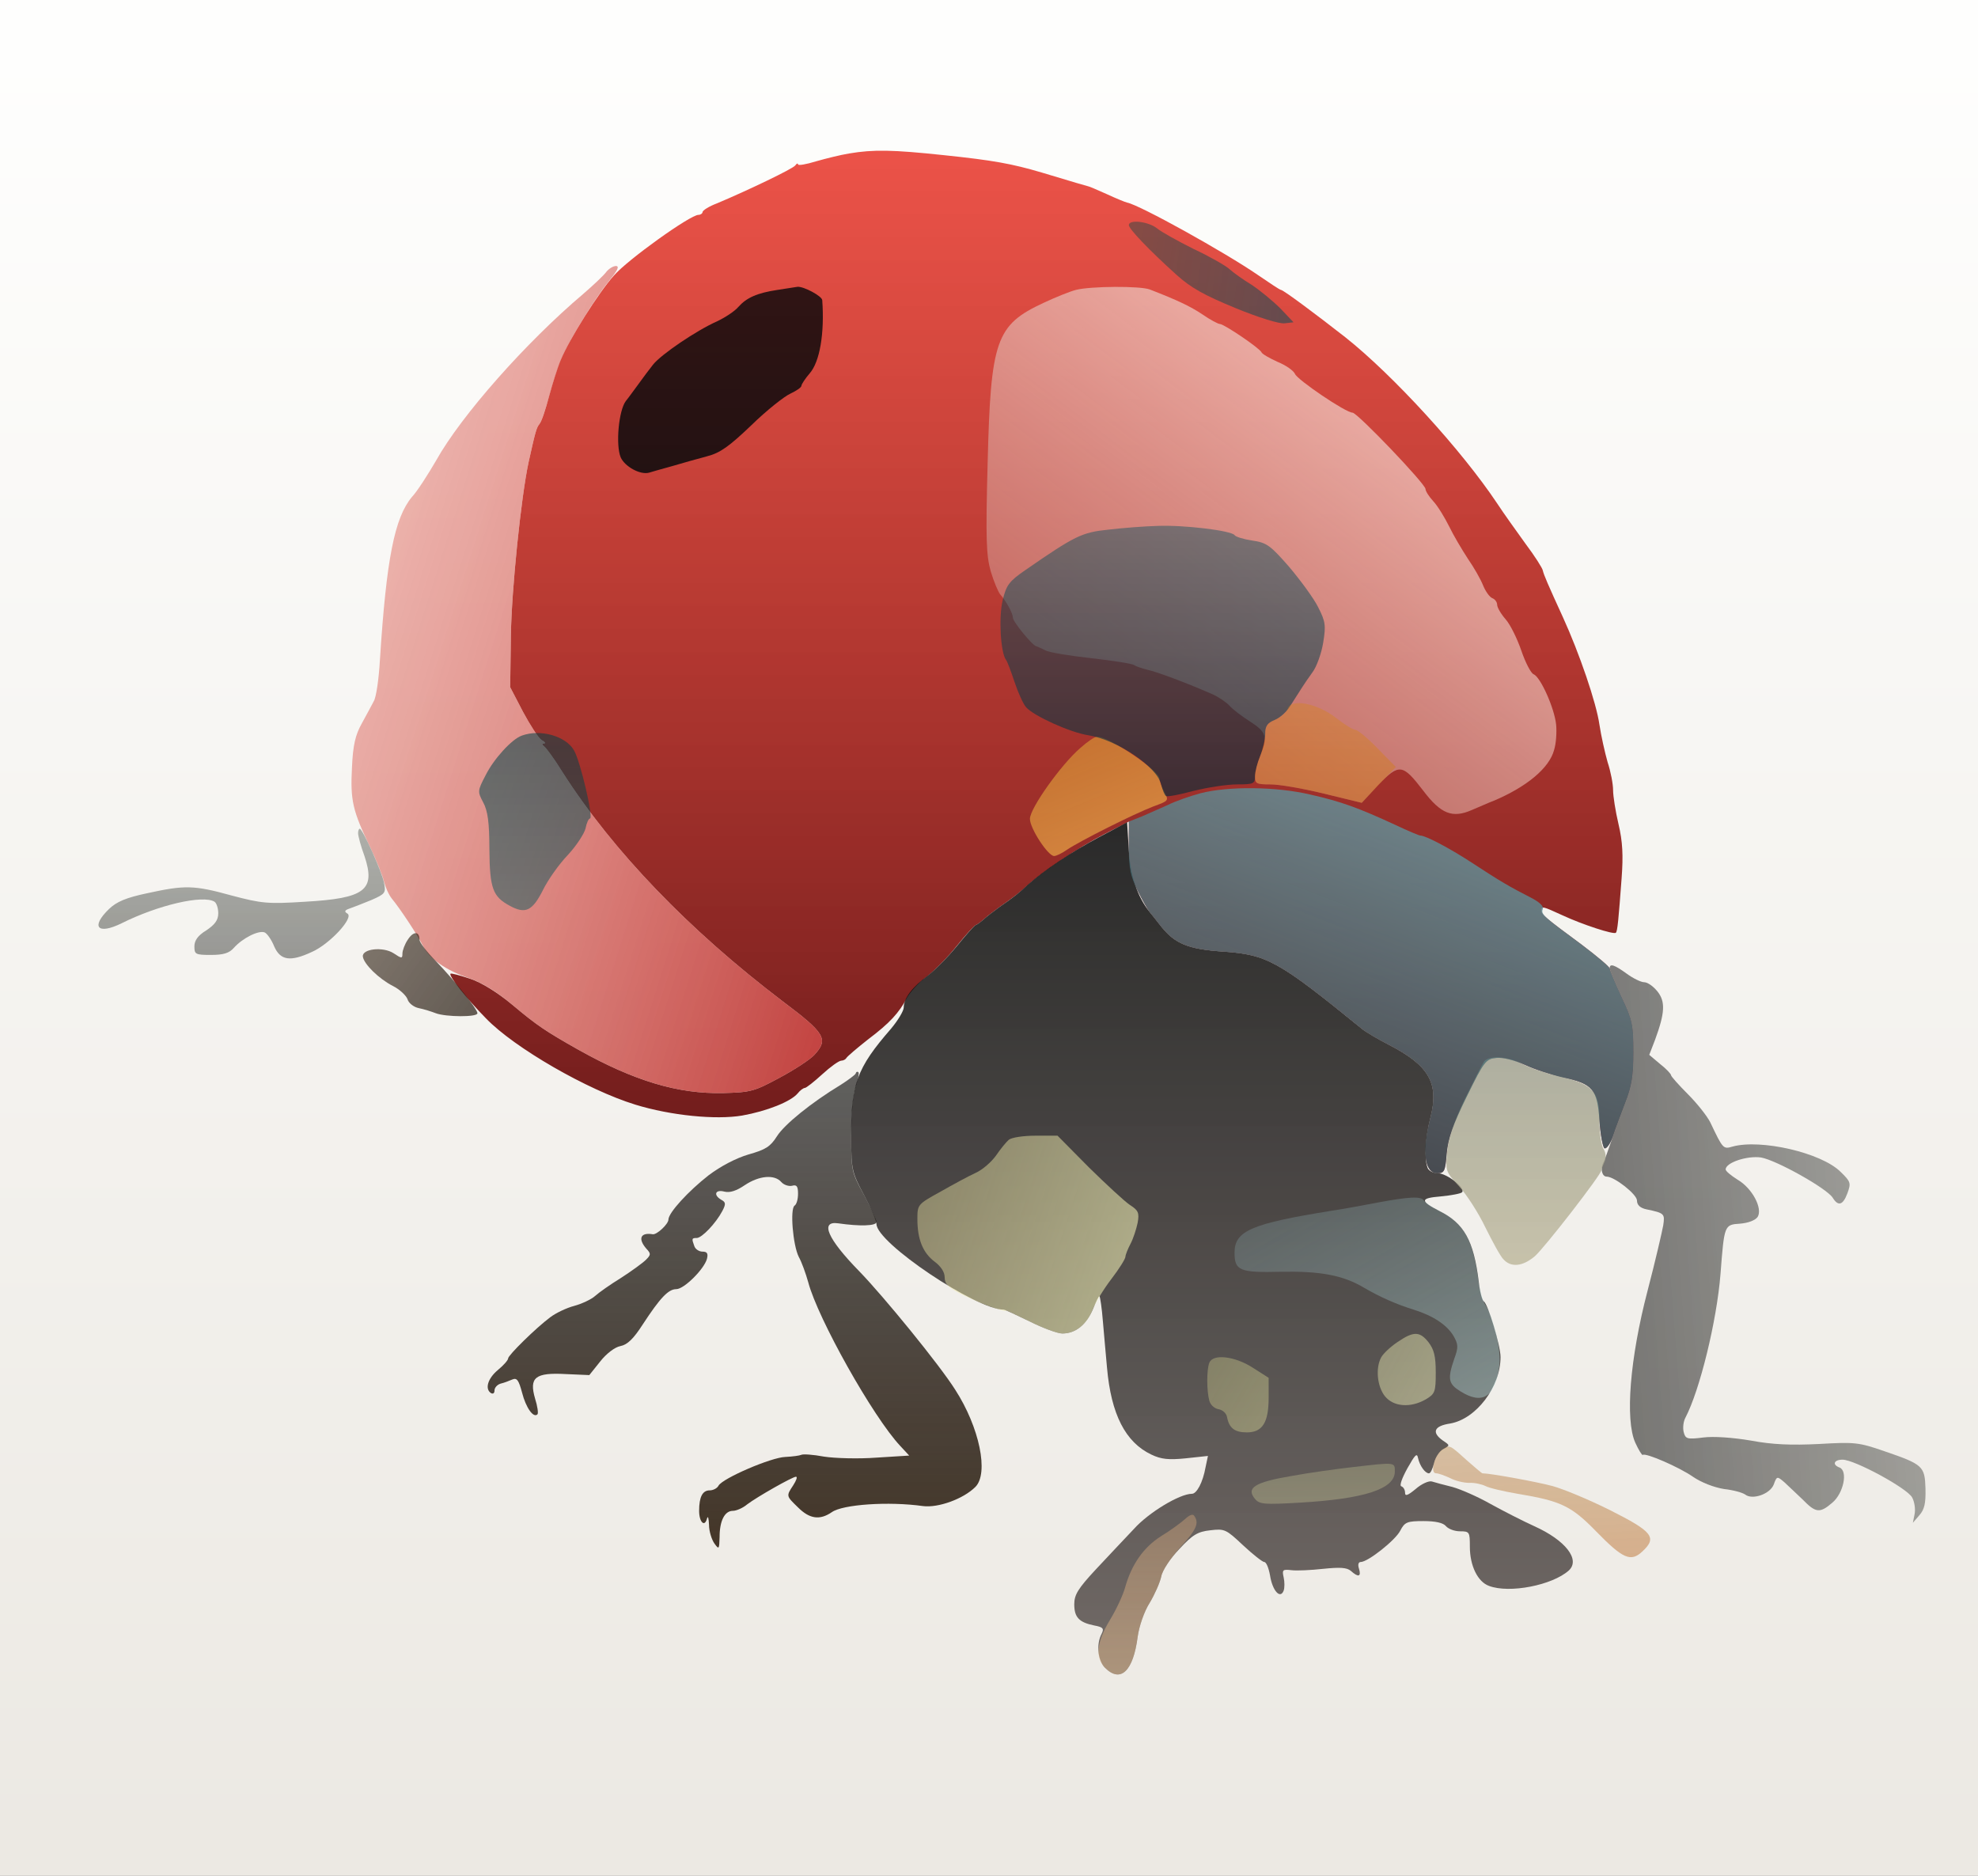 <?xml version="1.0" standalone="no"?><!DOCTYPE svg PUBLIC "-//W3C//DTD SVG 20010904//EN" "http://www.w3.org/TR/2001/REC-SVG-20010904/DTD/svg10.dtd"><svg version="1.0" xmlns="http://www.w3.org/2000/svg" width="580pt" height="550pt" viewBox="0 0 580 550" preserveAspectRatio="xMidYMid meet"><rect x="0" y="0" width="580" height="550" fill="#808080" stroke="none"/><defs><linearGradient id="linear-gradient-1-1" x1="0.00%" y1="100.00%" x2="0.00%" y2="0.00%"><stop offset="0%" style="stop-color:rgb(255,255,254);stop-opacity:0.990" /><stop offset="100%" style="stop-color:rgb(236,233,227);stop-opacity:0.990" /></linearGradient><linearGradient id="linear-gradient-2-1" x1="0.00%" y1="100.00%" x2="0.00%" y2="-0.00%"><stop offset="0%" style="stop-color:rgb(229,16,1);stop-opacity:0.717" /><stop offset="100%" style="stop-color:rgb(89,0,0);stop-opacity:0.890" /></linearGradient><linearGradient id="linear-gradient-2-2" x1="0.00%" y1="100.00%" x2="142.39%" y2="22.82%"><stop offset="0%" style="stop-color:rgb(228,112,99);stop-opacity:0.396" /><stop offset="100%" style="stop-color:rgb(171,0,0);stop-opacity:0.879" /></linearGradient><linearGradient id="linear-gradient-2-3" x1="0.00%" y1="100.00%" x2="0.00%" y2="-0.00%"><stop offset="0%" style="stop-color:rgb(0,0,0);stop-opacity:0.830" /><stop offset="100%" style="stop-color:rgb(82,74,71);stop-opacity:0.795" /></linearGradient><linearGradient id="linear-gradient-2-4" x1="0.00%" y1="100.00%" x2="0.00%" y2="0.00%"><stop offset="0%" style="stop-color:rgb(14,22,11);stop-opacity:0.314" /><stop offset="100%" style="stop-color:rgb(0,3,0);stop-opacity:0.385" /></linearGradient><linearGradient id="linear-gradient-2-5" x1="0.00%" y1="100.00%" x2="113.05%" y2="40.15%"><stop offset="0%" style="stop-color:rgb(41,27,11);stop-opacity:0.575" /><stop offset="100%" style="stop-color:rgb(22,9,0);stop-opacity:0.649" /></linearGradient><linearGradient id="linear-gradient-2-6" x1="0.00%" y1="0.00%" x2="134.48%" y2="17.73%"><stop offset="0%" style="stop-color:rgb(0,0,0);stop-opacity:0.525" /><stop offset="100%" style="stop-color:rgb(44,46,39);stop-opacity:0.342" /></linearGradient><linearGradient id="linear-gradient-2-7" x1="0.00%" y1="100.00%" x2="0.00%" y2="0.00%"><stop offset="0%" style="stop-color:rgb(157,159,140);stop-opacity:0.805" /><stop offset="100%" style="stop-color:rgb(186,179,150);stop-opacity:0.766" /></linearGradient><linearGradient id="linear-gradient-2-8" x1="0.00%" y1="100.00%" x2="0.00%" y2="0.00%"><stop offset="0%" style="stop-color:rgb(0,0,0);stop-opacity:0.602" /><stop offset="100%" style="stop-color:rgb(40,24,9);stop-opacity:0.858" /></linearGradient><linearGradient id="linear-gradient-2-9" x1="0.00%" y1="100.00%" x2="12.82%" y2="-28.57%"><stop offset="0%" style="stop-color:rgb(161,95,17);stop-opacity:0.335" /><stop offset="100%" style="stop-color:rgb(181,80,0);stop-opacity:0.416" /></linearGradient><linearGradient id="linear-gradient-3-1" x1="0.00%" y1="100.00%" x2="103.47%" y2="91.14%"><stop offset="0%" style="stop-color:rgb(17,70,68);stop-opacity:0.441" /><stop offset="100%" style="stop-color:rgb(0,76,90);stop-opacity:0.528" /></linearGradient><linearGradient id="linear-gradient-3-2" x1="0.00%" y1="100.00%" x2="0.00%" y2="0.00%"><stop offset="0%" style="stop-color:rgb(0,5,7);stop-opacity:0.784" /><stop offset="100%" style="stop-color:rgb(0,7,10);stop-opacity:0.824" /></linearGradient><linearGradient id="linear-gradient-3-3" x1="0.00%" y1="0.00%" x2="88.20%" y2="109.99%"><stop offset="0%" style="stop-color:rgb(194,115,107);stop-opacity:0.554" /><stop offset="100%" style="stop-color:rgb(255,218,210);stop-opacity:0.958" /></linearGradient><linearGradient id="linear-gradient-3-4" x1="0.00%" y1="100.00%" x2="0.00%" y2="0.00%"><stop offset="0%" style="stop-color:rgb(1,62,67);stop-opacity:0.559" /><stop offset="100%" style="stop-color:rgb(0,87,91);stop-opacity:0.463" /></linearGradient><linearGradient id="linear-gradient-3-5" x1="0.00%" y1="100.00%" x2="60.08%" y2="-23.73%"><stop offset="0%" style="stop-color:rgb(206,133,49);stop-opacity:0.754" /><stop offset="100%" style="stop-color:rgb(229,156,73);stop-opacity:0.845" /></linearGradient><linearGradient id="linear-gradient-3-6" x1="0.00%" y1="0.00%" x2="63.99%" y2="127.71%"><stop offset="0%" style="stop-color:rgb(39,86,95);stop-opacity:0.598" /><stop offset="100%" style="stop-color:rgb(119,166,174);stop-opacity:0.909" /></linearGradient><linearGradient id="linear-gradient-3-7" x1="0.00%" y1="100.00%" x2="117.04%" y2="66.00%"><stop offset="0%" style="stop-color:rgb(231,222,157);stop-opacity:0.421" /><stop offset="100%" style="stop-color:rgb(255,255,193);stop-opacity:0.559" /></linearGradient><linearGradient id="linear-gradient-3-8" x1="0.00%" y1="100.00%" x2="85.17%" y2="-16.85%"><stop offset="0%" style="stop-color:rgb(164,211,219);stop-opacity:0.180" /><stop offset="100%" style="stop-color:rgb(208,255,255);stop-opacity:0.352" /></linearGradient><linearGradient id="linear-gradient-3-9" x1="0.00%" y1="100.00%" x2="119.95%" y2="17.45%"><stop offset="0%" style="stop-color:rgb(246,246,184);stop-opacity:0.397" /><stop offset="100%" style="stop-color:rgb(255,255,196);stop-opacity:0.446" /></linearGradient><linearGradient id="linear-gradient-3-10" x1="0.00%" y1="100.00%" x2="116.47%" y2="13.63%"><stop offset="0%" style="stop-color:rgb(247,244,159);stop-opacity:0.281" /><stop offset="100%" style="stop-color:rgb(255,255,172);stop-opacity:0.334" /></linearGradient><linearGradient id="linear-gradient-3-11" x1="0.00%" y1="100.00%" x2="10.51%" y2="-58.42%"><stop offset="0%" style="stop-color:rgb(246,249,176);stop-opacity:0.232" /><stop offset="100%" style="stop-color:rgb(255,255,186);stop-opacity:0.270" /></linearGradient><linearGradient id="linear-gradient-3-12" x1="0.00%" y1="100.00%" x2="0.00%" y2="0.00%"><stop offset="0%" style="stop-color:rgb(241,185,131);stop-opacity:0.333" /><stop offset="100%" style="stop-color:rgb(255,208,154);stop-opacity:0.422" /></linearGradient><linearGradient id="linear-gradient-4-1" x1="0.00%" y1="100.00%" x2="0.00%" y2="0.00%"><stop offset="0%" style="stop-color:rgb(13,81,94);stop-opacity:0.464" /><stop offset="100%" style="stop-color:rgb(0,43,57);stop-opacity:0.612" /></linearGradient><linearGradient id="linear-gradient-4-2" x1="0.00%" y1="100.00%" x2="0.00%" y2="-0.00%"><stop offset="0%" style="stop-color:rgb(216,134,8);stop-opacity:0.325" /><stop offset="100%" style="stop-color:rgb(210,120,0);stop-opacity:0.379" /></linearGradient></defs><g id="layer-1"><path d="M0 2750 l0 -2750 2900 0 2900 0 0 2750 0 2750 -2900 0 -2900 0 0 -2750z" fill="url(#linear-gradient-1-1)" id="region-1-1" transform="translate(0,550) scale(0.1,-0.1)"/></g><g id="layer-2"><path d="M2490 5050 c-25 -4 -69 -15 -97 -23 -29 -9 -53 -13 -53 -9 0 4 -4 3 -8 -3 -7 -10 -141 -74 -229 -111 -24 -9 -43 -21 -43 -26 0 -4 -6 -8 -12 -8 -24 0 -207 -131 -248 -178 -45 -50 -131 -187 -156 -248 -9 -21 -24 -69 -34 -106 -10 -38 -22 -74 -28 -81 -9 -11 -12 -22 -32 -112 -22 -102 -50 -374 -52 -510 l-2 -150 38 -73 c21 -39 45 -76 54 -82 10 -5 13 -10 7 -10 -6 0 -6 -3 0 -8 6 -4 31 -38 55 -77 147 -230 370 -462 645 -671 125 -94 135 -111 93 -157 -13 -14 -59 -44 -102 -67 -74 -40 -85 -43 -165 -45 -134 -3 -262 36 -425 127 -99 56 -121 71 -194 132 -43 36 -90 65 -123 76 -30 10 -56 17 -58 15 -6 -6 47 -73 104 -131 84 -87 298 -210 438 -253 104 -32 236 -45 313 -32 73 13 143 41 163 65 7 9 17 16 21 16 4 0 27 18 51 40 24 22 49 40 56 40 6 0 13 4 15 8 2 4 30 28 63 54 65 49 91 78 115 123 9 16 34 44 57 61 23 18 63 58 89 91 26 32 51 60 56 61 5 2 14 9 21 15 7 7 28 23 47 37 46 32 57 41 86 67 43 39 148 109 222 147 l72 37 0 -76 c0 -62 5 -85 26 -127 14 -28 30 -56 35 -62 5 -6 21 -26 35 -44 40 -49 78 -65 179 -72 131 -9 163 -27 409 -227 11 -9 45 -29 76 -45 121 -62 151 -114 124 -217 -25 -99 -17 -161 21 -161 20 0 23 6 27 57 4 44 18 85 59 168 51 104 56 110 87 113 19 2 54 -7 85 -21 28 -13 78 -29 109 -36 89 -19 102 -35 108 -127 3 -42 10 -79 15 -81 6 -2 17 14 24 34 7 21 24 66 37 100 19 48 24 80 24 148 0 79 -3 95 -35 162 -19 41 -35 79 -35 83 0 5 -37 36 -82 70 -107 79 -118 88 -118 100 0 14 3 13 62 -14 58 -27 150 -57 156 -51 5 4 8 40 17 160 5 67 3 107 -9 158 -9 38 -16 83 -16 100 0 18 -7 55 -16 82 -8 28 -19 77 -24 110 -9 64 -59 210 -107 315 -44 96 -56 124 -59 137 -1 7 -24 43 -51 79 -26 36 -64 89 -83 118 -104 156 -304 375 -445 487 -87 68 -182 139 -189 139 -3 0 -33 20 -68 44 -96 66 -346 205 -383 212 -5 1 -32 12 -60 25 -27 12 -52 23 -55 23 -5 1 -42 12 -135 40 -88 26 -143 36 -287 51 -150 16 -207 17 -278 5z" fill="url(#linear-gradient-2-1)" id="region-2-1" transform="translate(0,550) scale(0.1,-0.1)"/><path d="M1778 4703 c-7 -10 -38 -39 -68 -65 -168 -142 -358 -357 -431 -488 -24 -41 -55 -90 -71 -107 -51 -61 -75 -181 -94 -478 -3 -55 -11 -110 -18 -121 -6 -12 -22 -41 -35 -65 -19 -34 -26 -63 -29 -130 -5 -96 2 -127 54 -234 18 -38 36 -83 40 -100 4 -16 14 -39 23 -50 24 -29 75 -106 91 -138 19 -38 67 -72 135 -95 38 -13 82 -40 127 -78 73 -61 95 -76 194 -132 163 -91 291 -130 425 -127 80 2 91 5 165 45 43 23 89 53 102 67 42 46 32 63 -93 157 -275 209 -498 441 -645 671 -24 39 -49 73 -55 77 -6 5 -6 8 0 8 6 0 3 5 -7 10 -9 6 -33 43 -54 82 l-38 73 2 150 c2 136 30 408 52 510 20 90 23 101 32 112 6 7 18 44 29 83 10 38 27 89 37 112 26 59 97 174 139 226 24 29 30 42 19 42 -8 0 -21 -8 -28 -17z" fill="url(#linear-gradient-2-2)" id="region-2-2" transform="translate(0,550) scale(0.1,-0.1)"/><path d="M3222 3045 c-80 -43 -160 -96 -208 -139 -27 -25 -39 -35 -84 -66 -19 -14 -40 -30 -47 -37 -7 -6 -16 -13 -21 -15 -5 -1 -30 -30 -57 -63 -26 -32 -65 -71 -85 -86 -45 -33 -70 -66 -70 -93 0 -10 -17 -38 -37 -62 -101 -116 -119 -164 -117 -324 0 -90 3 -99 37 -163 20 -38 37 -76 37 -86 0 -55 292 -251 373 -251 4 0 38 -16 77 -35 38 -19 81 -35 95 -35 39 0 71 26 90 72 9 22 17 39 19 37 2 -2 7 -35 10 -74 3 -38 9 -99 12 -135 12 -137 54 -219 130 -255 29 -14 51 -16 101 -11 l65 7 -7 -33 c-8 -45 -26 -78 -40 -78 -36 0 -127 -55 -170 -103 -27 -28 -77 -82 -112 -119 -52 -56 -63 -74 -63 -102 0 -38 14 -53 58 -62 27 -5 30 -9 22 -25 -16 -30 -11 -78 10 -99 46 -46 83 -10 96 91 4 30 19 74 35 99 15 25 30 59 34 77 3 18 27 54 53 81 39 42 54 51 91 55 42 5 46 3 96 -44 29 -27 57 -49 62 -49 6 0 13 -17 17 -39 7 -45 30 -71 40 -45 3 8 3 26 0 39 -5 22 -3 24 23 21 15 -2 57 0 93 4 49 5 69 4 81 -6 22 -20 31 -17 24 6 -4 12 -2 20 5 20 21 0 102 64 116 92 13 25 20 28 68 28 35 0 58 -5 66 -15 7 -8 25 -15 41 -15 28 0 29 -2 29 -45 0 -56 23 -103 56 -115 60 -23 186 2 234 45 35 32 -10 89 -101 130 -33 15 -90 44 -128 65 -37 21 -87 43 -112 50 -24 6 -51 13 -60 16 -9 3 -31 -7 -48 -22 -23 -19 -31 -22 -31 -11 0 9 -5 17 -11 19 -6 2 2 24 18 53 22 39 28 46 31 30 5 -23 21 -45 32 -45 5 0 11 14 15 30 4 17 16 35 27 41 20 11 20 11 -1 25 -34 24 -26 43 21 50 76 13 148 107 148 195 0 33 -37 156 -49 163 -5 3 -12 30 -15 59 -15 120 -43 170 -115 206 -58 30 -57 38 4 43 30 3 58 8 62 12 12 12 -45 56 -71 56 -13 0 -27 7 -30 16 -10 27 -7 87 8 145 27 103 -3 155 -124 217 -31 16 -65 36 -76 45 -246 200 -278 218 -409 227 -101 7 -139 23 -179 72 -14 18 -30 38 -35 44 -36 45 -56 105 -61 181 l-5 82 -83 -44z" fill="url(#linear-gradient-2-3)" id="region-2-3" transform="translate(0,550) scale(0.1,-0.1)"/><path d="M1050 3057 c0 -8 8 -38 19 -68 33 -99 1 -123 -174 -133 -110 -7 -128 -5 -215 18 -112 31 -138 31 -248 7 -62 -13 -90 -25 -112 -46 -55 -53 -34 -77 37 -42 106 53 238 84 272 63 6 -4 11 -19 11 -34 0 -20 -10 -33 -35 -50 -25 -15 -35 -30 -35 -47 0 -23 3 -25 48 -25 37 0 54 5 68 21 25 28 72 52 90 45 7 -3 20 -21 28 -41 18 -41 47 -46 111 -16 52 23 123 100 104 112 -10 6 -9 10 6 15 11 4 40 15 64 25 41 18 43 21 37 51 -7 34 -63 158 -71 158 -3 0 -5 -6 -5 -13z" fill="url(#linear-gradient-2-4)" id="region-2-4" transform="translate(0,550) scale(0.1,-0.1)"/><path d="M1196 2745 c-9 -13 -16 -32 -16 -41 0 -15 -2 -15 -26 1 -31 20 -93 13 -90 -10 3 -22 47 -65 88 -86 20 -10 39 -28 43 -39 3 -11 18 -23 33 -26 15 -3 37 -10 50 -15 29 -11 122 -12 122 0 0 12 -67 96 -122 153 -27 27 -48 55 -48 63 0 25 -18 25 -34 0z" fill="url(#linear-gradient-2-5)" id="region-2-5" transform="translate(0,550) scale(0.1,-0.1)"/><path d="M4720 2661 c0 -5 16 -43 35 -84 32 -67 35 -83 35 -162 0 -68 -5 -100 -24 -148 -13 -34 -32 -84 -41 -112 -9 -27 -20 -57 -24 -65 -9 -18 -3 -40 10 -40 23 0 89 -52 89 -70 0 -13 9 -22 28 -26 53 -11 54 -13 49 -47 -3 -17 -23 -104 -46 -192 -52 -199 -66 -378 -36 -445 10 -22 20 -38 22 -36 8 7 107 -36 147 -64 25 -17 61 -31 91 -36 28 -3 55 -11 62 -16 21 -17 73 1 84 29 9 25 10 25 31 7 12 -11 36 -34 54 -51 38 -39 50 -41 87 -9 33 28 46 93 21 103 -22 8 -17 23 9 23 35 0 190 -84 204 -111 7 -13 10 -35 7 -49 l-5 -25 19 22 c15 17 19 35 18 78 -2 66 -7 71 -121 110 -75 26 -87 27 -191 21 -81 -4 -136 -2 -200 10 -53 9 -110 13 -140 9 -47 -6 -52 -4 -57 16 -3 12 -1 31 5 42 42 80 92 283 103 422 11 143 11 144 57 147 25 2 45 10 52 20 15 25 -16 84 -59 109 -19 12 -35 25 -35 30 0 20 63 41 104 35 45 -8 192 -90 210 -118 16 -26 30 -22 43 13 11 30 10 34 -20 63 -56 56 -234 97 -317 74 -27 -8 -28 -7 -65 71 -9 18 -38 55 -66 83 -27 27 -49 52 -49 55 0 4 -14 19 -32 33 l-32 27 17 44 c29 79 31 112 7 142 -12 15 -29 27 -39 27 -9 0 -32 11 -51 25 -36 26 -50 31 -50 16z" fill="url(#linear-gradient-2-6)" id="region-2-6" transform="translate(0,550) scale(0.1,-0.1)"/><path d="M4352 2388 c-5 -7 -31 -58 -58 -113 -33 -70 -48 -117 -51 -155 -5 -53 -3 -57 35 -98 22 -24 57 -78 77 -120 21 -42 44 -85 53 -94 22 -25 56 -22 92 8 28 24 194 238 196 253 0 3 4 14 9 25 5 11 4 26 -3 37 -7 10 -12 48 -12 84 0 85 -19 106 -116 128 -38 9 -87 25 -109 37 -44 23 -97 26 -113 8z" fill="url(#linear-gradient-2-7)" id="region-2-7" transform="translate(0,550) scale(0.1,-0.1)"/><path d="M2509 2352 c-2 -4 -22 -19 -44 -33 -86 -52 -165 -116 -187 -151 -19 -30 -33 -39 -83 -53 -37 -11 -81 -34 -117 -61 -59 -46 -118 -110 -118 -130 0 -13 -34 -45 -46 -43 -36 6 -44 -13 -19 -42 14 -15 14 -18 -1 -33 -9 -9 -42 -33 -73 -53 -31 -19 -65 -43 -76 -53 -11 -10 -39 -23 -61 -29 -23 -6 -54 -21 -70 -33 -43 -32 -124 -112 -124 -121 0 -5 -13 -20 -30 -34 -30 -25 -39 -56 -20 -68 6 -3 10 0 10 8 0 8 8 17 18 20 9 2 25 8 34 12 14 6 19 -2 29 -39 11 -43 33 -75 45 -63 3 3 0 24 -7 46 -18 62 0 77 90 72 l69 -3 32 40 c18 23 43 42 59 45 21 4 39 22 66 64 51 78 75 103 98 103 23 0 82 59 90 89 4 16 0 21 -13 21 -10 0 -21 7 -24 16 -8 22 -8 24 7 24 15 0 56 43 75 79 11 21 10 26 -3 33 -24 14 -18 31 9 24 16 -4 35 2 60 19 42 28 87 32 107 9 7 -8 21 -13 31 -11 14 4 18 -1 18 -23 0 -16 -4 -31 -10 -35 -14 -9 -5 -116 12 -150 9 -16 21 -50 28 -75 28 -106 190 -395 270 -480 l26 -28 -96 -6 c-52 -4 -122 -2 -154 3 -32 6 -62 8 -67 5 -4 -2 -25 -5 -46 -6 -41 -1 -183 -62 -196 -84 -4 -8 -16 -14 -26 -14 -21 0 -31 -19 -31 -60 0 -33 16 -49 23 -23 3 10 5 2 6 -18 0 -19 8 -44 16 -55 13 -18 14 -17 15 19 0 48 15 77 39 77 10 0 29 8 42 19 29 22 133 81 143 81 5 0 1 -11 -8 -25 -21 -32 -21 -31 14 -65 34 -34 64 -38 99 -14 32 23 167 32 267 18 45 -6 119 21 154 56 40 40 12 175 -59 285 -46 73 -210 274 -282 348 -92 94 -116 148 -61 140 62 -9 112 -8 112 4 0 6 -17 42 -37 80 -36 66 -37 71 -37 173 0 61 5 121 13 143 7 21 11 41 8 43 -3 3 -7 1 -8 -4z" fill="url(#linear-gradient-2-8)" id="region-2-8" transform="translate(0,550) scale(0.1,-0.1)"/><path d="M4227 1248 c-22 -18 -34 -68 -16 -68 8 0 26 -7 41 -14 15 -8 40 -14 56 -14 15 1 37 -4 47 -9 11 -6 54 -16 95 -23 126 -21 157 -35 230 -110 79 -81 102 -91 136 -59 44 41 30 58 -95 121 -62 31 -139 63 -170 71 -44 12 -181 37 -204 37 -2 0 -23 18 -48 40 -50 45 -49 45 -72 28z" fill="url(#linear-gradient-2-9)" id="region-2-9" transform="translate(0,550) scale(0.1,-0.1)"/></g><g id="layer-3"><path d="M3310 4840 c0 -11 58 -72 140 -146 42 -38 82 -60 172 -97 68 -28 129 -47 145 -45 l26 3 -39 41 c-22 22 -60 53 -84 69 -25 15 -54 36 -65 46 -11 10 -58 37 -105 59 -46 23 -95 50 -108 61 -26 20 -82 26 -82 9z" fill="url(#linear-gradient-3-1)" id="region-3-1" transform="translate(0,550) scale(0.1,-0.1)"/><path d="M2280 4650 c-60 -9 -91 -23 -115 -50 -11 -13 -39 -31 -62 -42 -61 -27 -164 -97 -188 -127 -11 -14 -30 -39 -42 -56 -12 -16 -29 -40 -38 -51 -21 -28 -30 -129 -15 -165 12 -27 57 -52 83 -45 7 2 37 11 67 19 30 9 77 22 103 29 39 10 65 29 130 91 45 44 97 85 115 93 17 8 32 18 32 23 0 4 11 21 24 36 30 34 44 118 37 215 -1 12 -55 41 -73 39 -7 -1 -33 -5 -58 -9z" fill="url(#linear-gradient-3-2)" id="region-3-2" transform="translate(0,550) scale(0.1,-0.1)"/><path d="M3155 4650 c-16 -4 -59 -21 -95 -38 -140 -65 -155 -109 -164 -470 -6 -224 -4 -270 9 -317 9 -30 22 -61 28 -68 17 -19 37 -55 37 -68 0 -12 59 -84 69 -84 3 -1 15 -6 26 -12 11 -6 72 -16 135 -23 63 -7 120 -16 125 -20 6 -4 24 -10 40 -14 28 -6 116 -39 191 -72 16 -7 38 -22 48 -32 9 -11 37 -32 62 -48 48 -31 52 -45 29 -101 -8 -19 -15 -46 -15 -59 0 -22 4 -24 46 -24 25 0 95 -12 156 -27 l111 -27 49 53 c61 63 71 61 131 -17 52 -69 86 -82 143 -57 22 9 50 22 64 27 97 41 163 96 177 149 6 19 8 52 6 74 -5 49 -46 140 -66 148 -8 3 -24 34 -36 69 -12 35 -32 76 -46 92 -14 16 -25 35 -25 43 0 7 -6 16 -14 19 -8 3 -20 20 -27 37 -7 18 -27 53 -45 79 -17 26 -42 68 -55 95 -13 26 -33 59 -46 73 -13 14 -23 30 -23 36 0 15 -200 224 -214 224 -20 0 -163 97 -169 114 -4 9 -26 25 -51 35 -24 11 -45 23 -47 28 -5 12 -110 83 -122 83 -5 0 -28 12 -51 28 -36 24 -74 42 -154 73 -27 11 -174 10 -217 -1z" fill="url(#linear-gradient-3-3)" id="region-3-3" transform="translate(0,550) scale(0.1,-0.1)"/><path d="M1530 3343 c-29 -10 -82 -68 -106 -116 -24 -46 -24 -48 -7 -80 13 -24 18 -58 18 -137 1 -116 10 -139 60 -166 46 -25 66 -15 97 46 14 29 47 76 73 103 25 27 48 62 52 78 3 16 9 29 13 29 11 0 -28 168 -47 200 -24 42 -99 63 -153 43z" fill="url(#linear-gradient-3-4)" id="region-3-4" transform="translate(0,550) scale(0.1,-0.1)"/><path d="M3168 3307 c-56 -48 -148 -177 -148 -208 0 -28 53 -109 71 -109 6 0 23 8 37 18 38 26 198 106 253 127 46 17 47 17 33 43 -8 15 -14 32 -14 38 0 25 -148 124 -183 124 -7 0 -29 -15 -49 -33z" fill="url(#linear-gradient-3-5)" id="region-3-5" transform="translate(0,550) scale(0.1,-0.1)"/><path d="M3520 3174 c-30 -8 -73 -23 -95 -34 -22 -10 -57 -25 -77 -34 l-38 -15 0 -76 c0 -62 5 -85 26 -127 14 -28 30 -56 35 -62 5 -6 21 -26 35 -44 40 -49 78 -65 179 -72 131 -9 163 -27 409 -227 11 -9 45 -29 76 -45 121 -62 151 -114 124 -217 -25 -99 -17 -161 21 -161 20 0 23 6 27 58 4 43 18 84 59 167 51 104 56 110 87 113 19 2 54 -7 85 -21 28 -13 78 -29 109 -36 89 -19 102 -35 108 -127 3 -42 10 -79 15 -81 6 -2 17 14 24 34 7 21 24 66 37 100 19 48 24 80 24 148 0 79 -3 95 -35 162 -19 41 -35 79 -35 83 0 5 -37 36 -82 70 -114 84 -120 89 -114 105 3 8 -11 21 -37 34 -57 29 -90 48 -172 102 -66 43 -135 79 -150 79 -4 0 -37 14 -73 31 -108 50 -160 69 -249 89 -100 24 -243 25 -323 4z" fill="url(#linear-gradient-3-6)" id="region-3-6" transform="translate(0,550) scale(0.1,-0.1)"/><path d="M2958 2158 c-8 -7 -25 -28 -38 -47 -13 -18 -39 -41 -59 -50 -20 -9 -66 -34 -103 -55 -67 -37 -68 -38 -68 -80 0 -60 16 -99 50 -125 19 -14 30 -31 30 -46 0 -19 10 -30 43 -47 43 -23 137 -58 137 -51 0 2 31 -13 70 -32 38 -19 81 -35 95 -35 38 0 71 26 88 68 8 21 33 62 56 92 23 30 41 59 41 65 0 5 7 23 15 38 8 15 17 43 21 62 5 29 2 36 -23 52 -15 10 -69 60 -120 110 l-92 93 -64 0 c-36 0 -70 -5 -79 -12z" fill="url(#linear-gradient-3-7)" id="region-3-7" transform="translate(0,550) scale(0.1,-0.1)"/><path d="M4040 1974 c-41 -8 -102 -19 -135 -24 -236 -38 -285 -59 -285 -123 0 -53 15 -59 137 -56 115 2 181 -10 243 -47 46 -27 96 -49 145 -64 57 -18 97 -44 117 -77 14 -25 15 -33 2 -68 -20 -59 -17 -73 19 -95 64 -40 101 -16 113 72 7 46 -15 143 -41 183 -7 11 -16 44 -20 72 -16 119 -43 166 -114 202 -22 12 -42 25 -46 31 -8 13 -43 11 -135 -6z" fill="url(#linear-gradient-3-8)" id="region-3-8" transform="translate(0,550) scale(0.1,-0.1)"/><path d="M4098 1565 c-21 -14 -42 -34 -48 -45 -17 -31 -12 -85 11 -114 25 -31 75 -35 120 -9 27 16 29 22 29 79 0 47 -5 67 -21 88 -26 33 -44 33 -91 1z" fill="url(#linear-gradient-3-9)" id="region-3-9" transform="translate(0,550) scale(0.1,-0.1)"/><path d="M3546 1504 c-8 -20 -8 -82 0 -111 3 -12 15 -23 27 -25 12 -2 23 -12 25 -23 6 -32 22 -45 58 -45 46 0 64 29 64 102 l0 58 -47 30 c-53 34 -117 41 -127 14z" fill="url(#linear-gradient-3-10)" id="region-3-10" transform="translate(0,550) scale(0.1,-0.1)"/><path d="M3965 1198 c-44 -5 -125 -16 -179 -26 -107 -18 -133 -35 -106 -67 13 -16 28 -17 131 -11 190 11 279 40 279 91 0 28 3 28 -125 13z" fill="url(#linear-gradient-3-11)" id="region-3-11" transform="translate(0,550) scale(0.1,-0.1)"/><path d="M3475 1046 c-11 -10 -42 -33 -70 -50 -52 -33 -87 -83 -106 -151 -6 -22 -26 -65 -45 -96 -39 -65 -43 -110 -14 -139 46 -46 83 -10 96 91 4 30 19 74 35 99 15 25 30 59 34 77 3 18 28 55 55 85 48 52 57 72 42 93 -4 7 -14 3 -27 -9z" fill="url(#linear-gradient-3-12)" id="region-3-12" transform="translate(0,550) scale(0.1,-0.1)"/></g><g id="layer-4"><path d="M3250 3947 c-78 -8 -98 -18 -244 -119 -48 -33 -55 -44 -66 -88 -12 -51 -6 -154 10 -175 4 -5 15 -35 25 -65 10 -30 25 -64 34 -74 22 -25 129 -74 183 -82 85 -14 202 -93 213 -145 4 -16 10 -31 14 -33 4 -3 40 4 81 15 40 10 98 19 127 19 49 0 53 2 53 24 0 13 7 40 15 59 8 20 15 49 15 65 0 23 6 32 28 41 15 6 35 24 44 39 35 55 43 68 66 100 13 17 27 57 32 88 8 50 7 61 -15 104 -13 26 -52 79 -85 118 -55 63 -66 71 -108 77 -26 4 -49 11 -52 16 -9 13 -147 30 -225 27 -38 -1 -104 -6 -145 -11z" fill="url(#linear-gradient-4-1)" id="region-4-1" transform="translate(0,550) scale(0.1,-0.1)"/><path d="M3776 3422 c-4 -11 -20 -25 -36 -32 -24 -10 -30 -19 -30 -42 0 -16 -7 -45 -15 -65 -8 -19 -15 -46 -15 -59 0 -22 4 -24 46 -24 25 0 95 -12 156 -27 l111 -27 50 53 50 52 -54 55 c-29 30 -58 54 -65 54 -6 0 -31 15 -55 34 -56 44 -134 59 -143 28z" fill="url(#linear-gradient-4-2)" id="region-4-2" transform="translate(0,550) scale(0.1,-0.1)"/></g></svg>